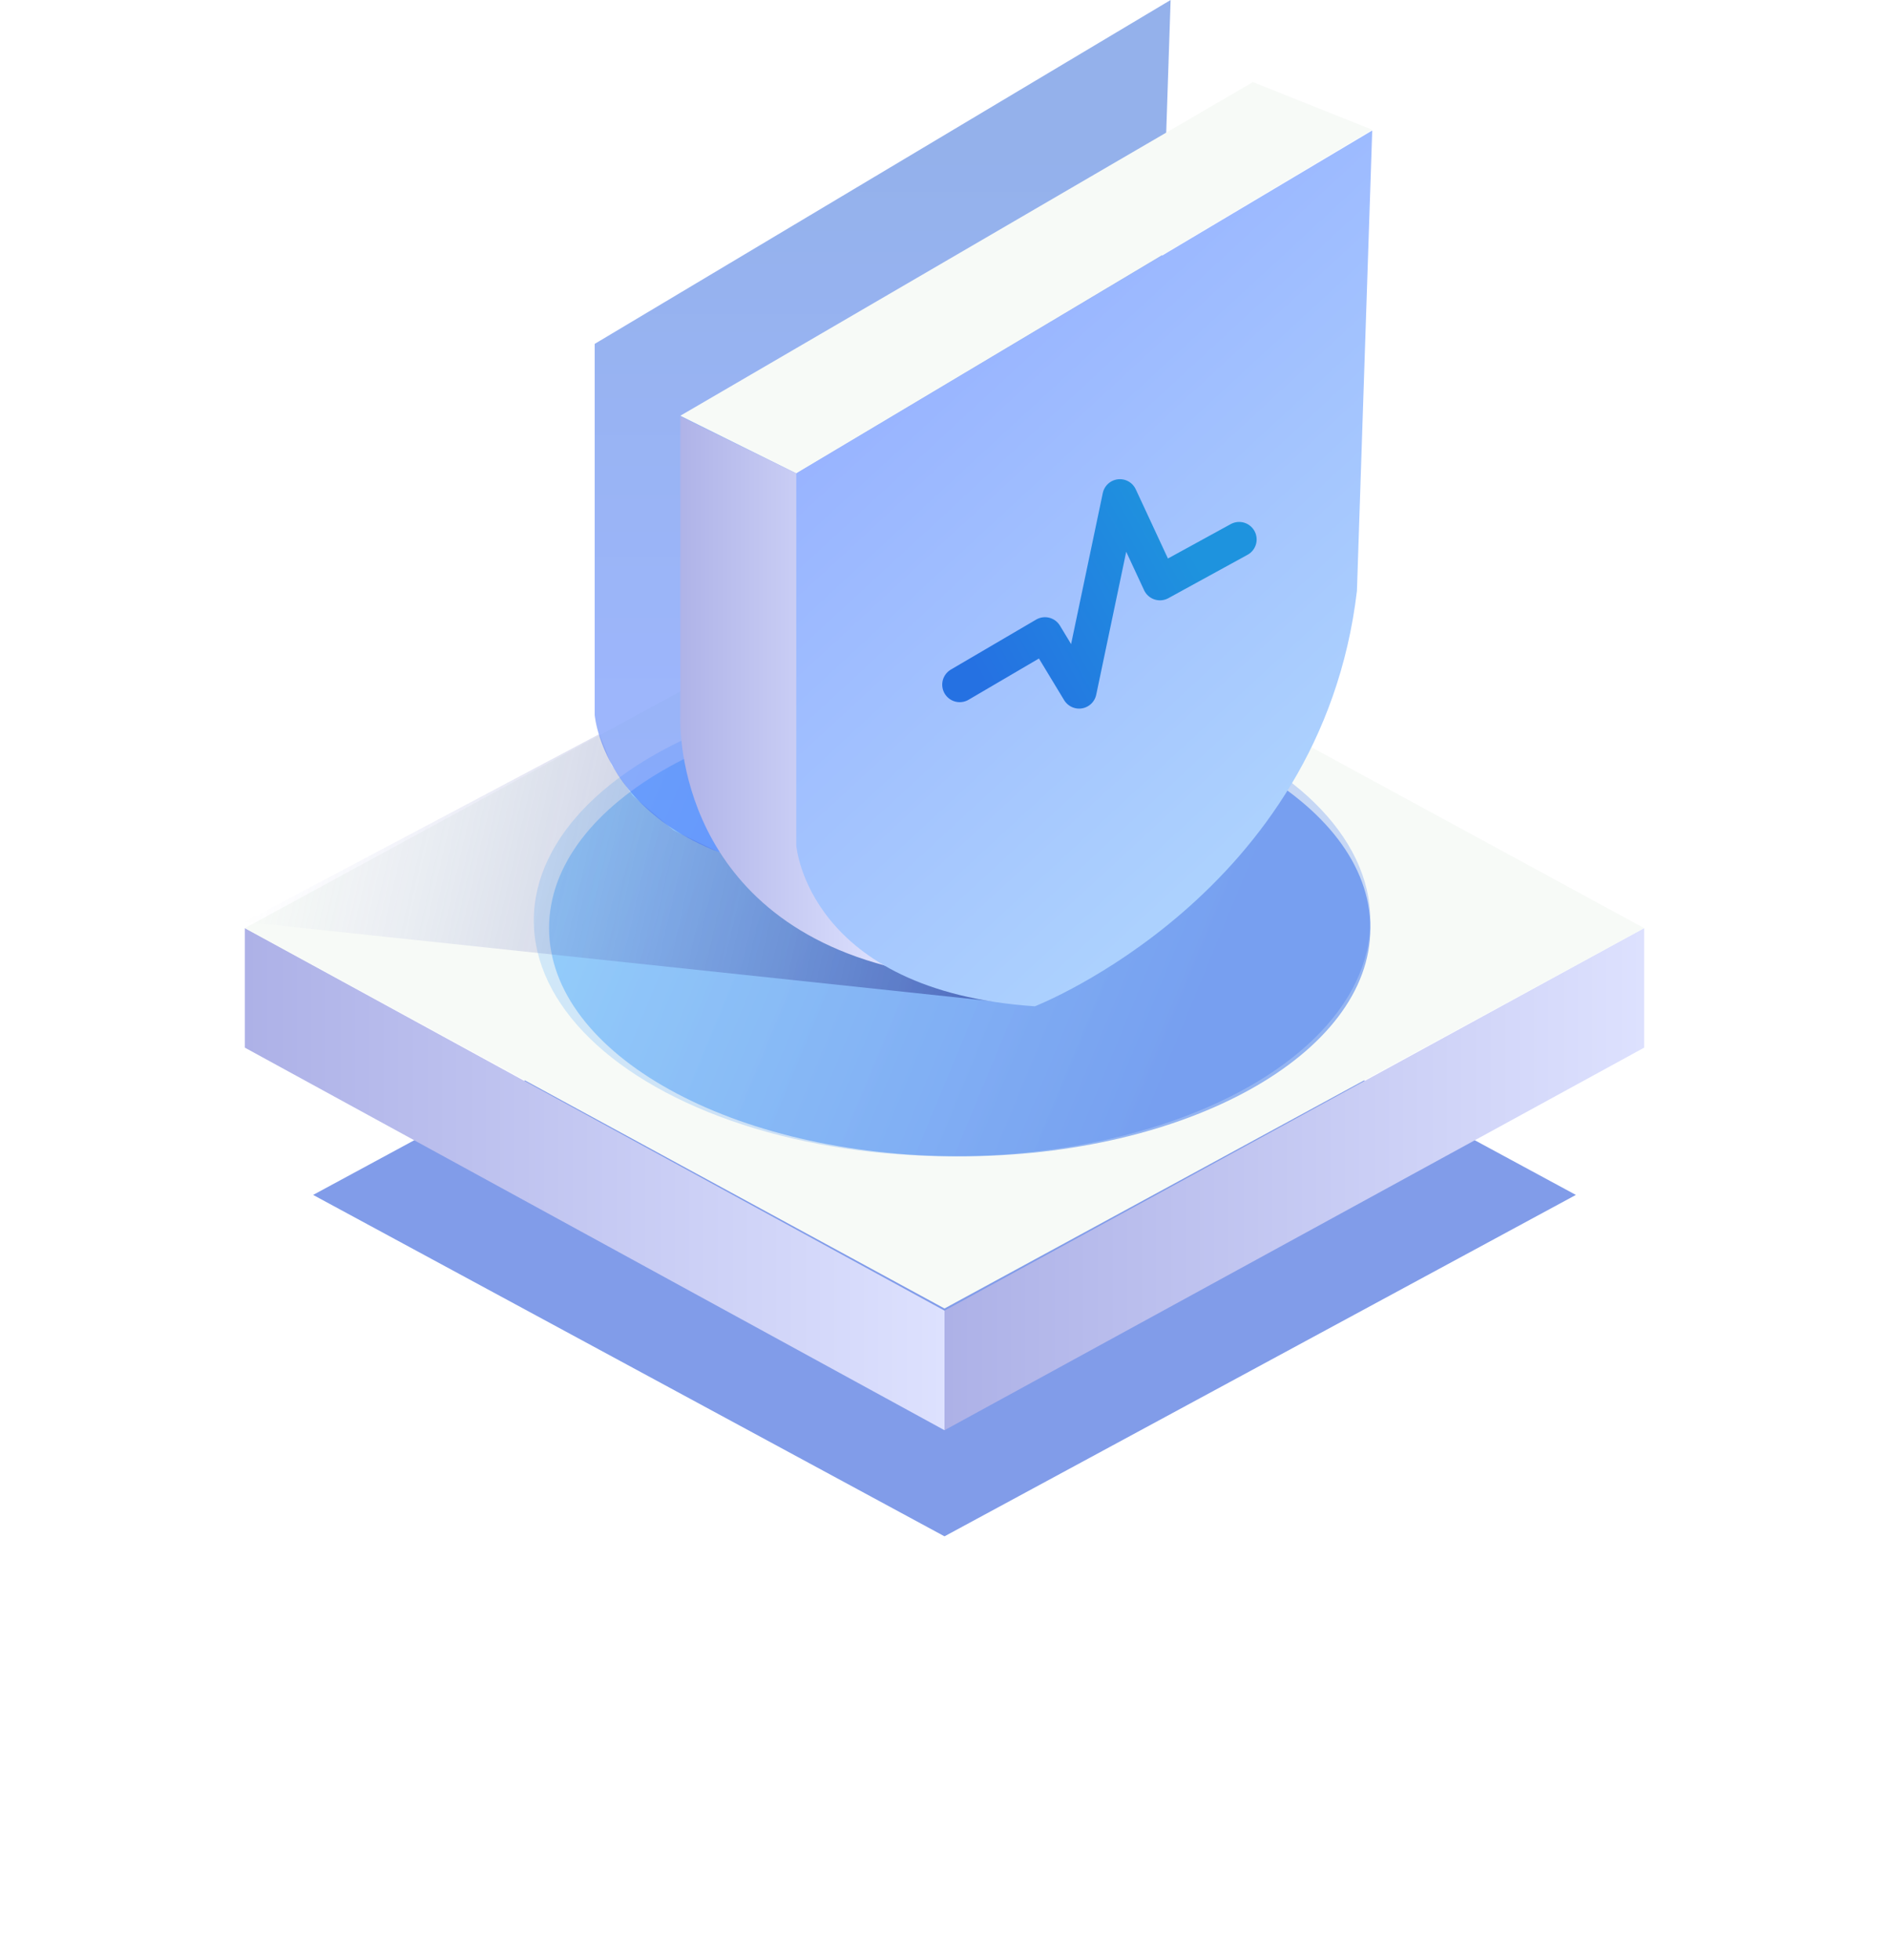 <?xml version="1.0" encoding="UTF-8"?>
<svg width="54px" height="56px" viewBox="0 0 54 56" version="1.1" xmlns="http://www.w3.org/2000/svg" xmlns:xlink="http://www.w3.org/1999/xlink">
    <!-- Generator: Sketch 61 (89581) - https://sketch.com -->
    <title>蓝色</title>
    <desc>Created with Sketch.</desc>
    <defs>
        <filter x="-41.6%" y="-76.9%" width="183.1%" height="253.8%" filterUnits="objectBoundingBox" id="filter-1">
            <feGaussianBlur stdDeviation="5" in="SourceGraphic"></feGaussianBlur>
        </filter>
        <linearGradient x1="0%" y1="50.005%" x2="100%" y2="50.005%" id="linearGradient-2">
            <stop stop-color="#ADB1E7" offset="0%"></stop>
            <stop stop-color="#DDE1FE" offset="100%"></stop>
        </linearGradient>
        <linearGradient x1="79.722%" y1="60.863%" x2="0%" y2="42.198%" id="linearGradient-3">
            <stop stop-color="#004CE9" offset="0%"></stop>
            <stop stop-color="#39A5FD" offset="100%"></stop>
            <stop stop-color="#3F7CFF" offset="100%"></stop>
        </linearGradient>
        <linearGradient x1="79.722%" y1="60.554%" x2="0%" y2="42.42%" id="linearGradient-4">
            <stop stop-color="#004CE9" offset="0%"></stop>
            <stop stop-color="#39A5FD" offset="100%"></stop>
            <stop stop-color="#3F7CFF" offset="100%"></stop>
        </linearGradient>
        <linearGradient x1="-29.823%" y1="43.942%" x2="100%" y2="54.288%" id="linearGradient-5">
            <stop stop-color="#8D96DE" stop-opacity="0" offset="0%"></stop>
            <stop stop-color="#8C95DC" stop-opacity="0.013" offset="25.197%"></stop>
            <stop stop-color="#1D2885" offset="100%"></stop>
        </linearGradient>
        <linearGradient x1="50.072%" y1="14.704%" x2="50.072%" y2="91.673%" id="linearGradient-6">
            <stop stop-color="#2964D7" offset="0%"></stop>
            <stop stop-color="#3F6FFF" offset="100%"></stop>
        </linearGradient>
        <linearGradient x1="0%" y1="50.005%" x2="100%" y2="50.005%" id="linearGradient-7">
            <stop stop-color="#ADB1E7" offset="0%"></stop>
            <stop stop-color="#DDE1FE" offset="100%"></stop>
        </linearGradient>
        <linearGradient x1="21.945%" y1="4.782%" x2="75.102%" y2="91.741%" id="linearGradient-8">
            <stop stop-color="#94ADFF" offset="0%"></stop>
            <stop stop-color="#AED4FE" offset="100%"></stop>
        </linearGradient>
        <linearGradient x1="87.53%" y1="40.068%" x2="0%" y2="74.184%" id="linearGradient-9">
            <stop stop-color="#1E93DE" offset="0%"></stop>
            <stop stop-color="#2571E2" offset="100%"></stop>
        </linearGradient>
    </defs>
    <g id="页面-1" stroke="none" stroke-width="1" fill="none" fill-rule="evenodd">
        <g id="画板" transform="translate(-209, -203)">
            <g id="蓝色" transform="translate(209, 203)">
                <g id="资源-1" transform="translate(7, 0)">
                    <polygon id="路径" fill="#819CE9" fill-rule="nonzero" filter="url(#filter-1)" points="1.951 34.146 20 43.902 38.049 34.146 20 24.39"></polygon>
                    <polygon id="路径" fill="url(#linearGradient-2)" fill-rule="nonzero" points="0 26.522 0 29.938 20 40.87 20 37.453"></polygon>
                    <polygon id="路径" fill="url(#linearGradient-2)" fill-rule="nonzero" points="20 37.453 40 26.522 40 29.938 20 40.87"></polygon>
                    <polygon id="路径" fill="#F7FAF7" fill-rule="nonzero" points="0 26.522 20 37.391 40 26.522 20 15.652"></polygon>
                    <ellipse id="椭圆形" fill="url(#linearGradient-3)" fill-rule="nonzero" opacity="0.2" cx="20.217" cy="26.304" rx="11.957" ry="6.739"></ellipse>
                    <path d="M20.435,33.043 C26.918,33.043 32.174,30.124 32.174,26.522 C32.174,22.92 26.918,20 20.435,20 C13.951,20 8.696,22.92 8.696,26.522 C8.696,30.124 13.951,33.043 20.435,33.043 Z" id="椭圆形备份" fill="url(#linearGradient-4)" fill-rule="nonzero" opacity="0.4"></path>
                    <polygon id="路径-2" fill="url(#linearGradient-5)" fill-rule="nonzero" opacity="0.5" points="0 26.344 22.174 28.696 13.626 24.39 12.249 23.724 11.087 22.738 10.481 21.859 10.132 20.977"></polygon>
                    <g id="编组" transform="translate(10, 0)">
                        <path d="M0,9.827 L0,20.43 C0,20.43 0.314,24.578 6.82,25.027 C6.82,25.027 15.004,21.833 16.027,13.15 L16.464,1.78434645e-15 L0,9.827 Z" id="路径" fill="url(#linearGradient-6)" fill-rule="nonzero" opacity="0.5"></path>
                        <polygon id="路径" fill="#F7FAF7" fill-rule="nonzero" points="2.448 11.88 5.763 13.528 22.227 3.708 18.817 2.346"></polygon>
                        <path d="M2.448,11.901 L2.448,20.482 C2.448,20.482 2.182,25.971 8.321,27.598 L5.763,13.528 L2.448,11.901 Z" id="路径" fill="url(#linearGradient-7)" fill-rule="nonzero"></path>
                        <path d="M5.763,13.528 L5.763,24.159 C5.763,24.159 6.077,28.313 12.583,28.756 C12.583,28.756 20.767,25.569 21.79,16.886 L22.227,3.729 L5.763,13.528 Z" id="路径" fill="url(#linearGradient-8)" fill-rule="nonzero"></path>
                        <g id="编组-2" transform="translate(9.889, 5.631)" stroke="url(#linearGradient-9)" stroke-linecap="round" stroke-linejoin="round">
                            <polyline id="路径" points="0.546 13.934 2.983 12.506 3.959 14.118 5.125 8.562 6.27 11.024 8.534 9.784"></polyline>
                        </g>
                    </g>
                </g>
            </g>
        </g>
    </g>
</svg>